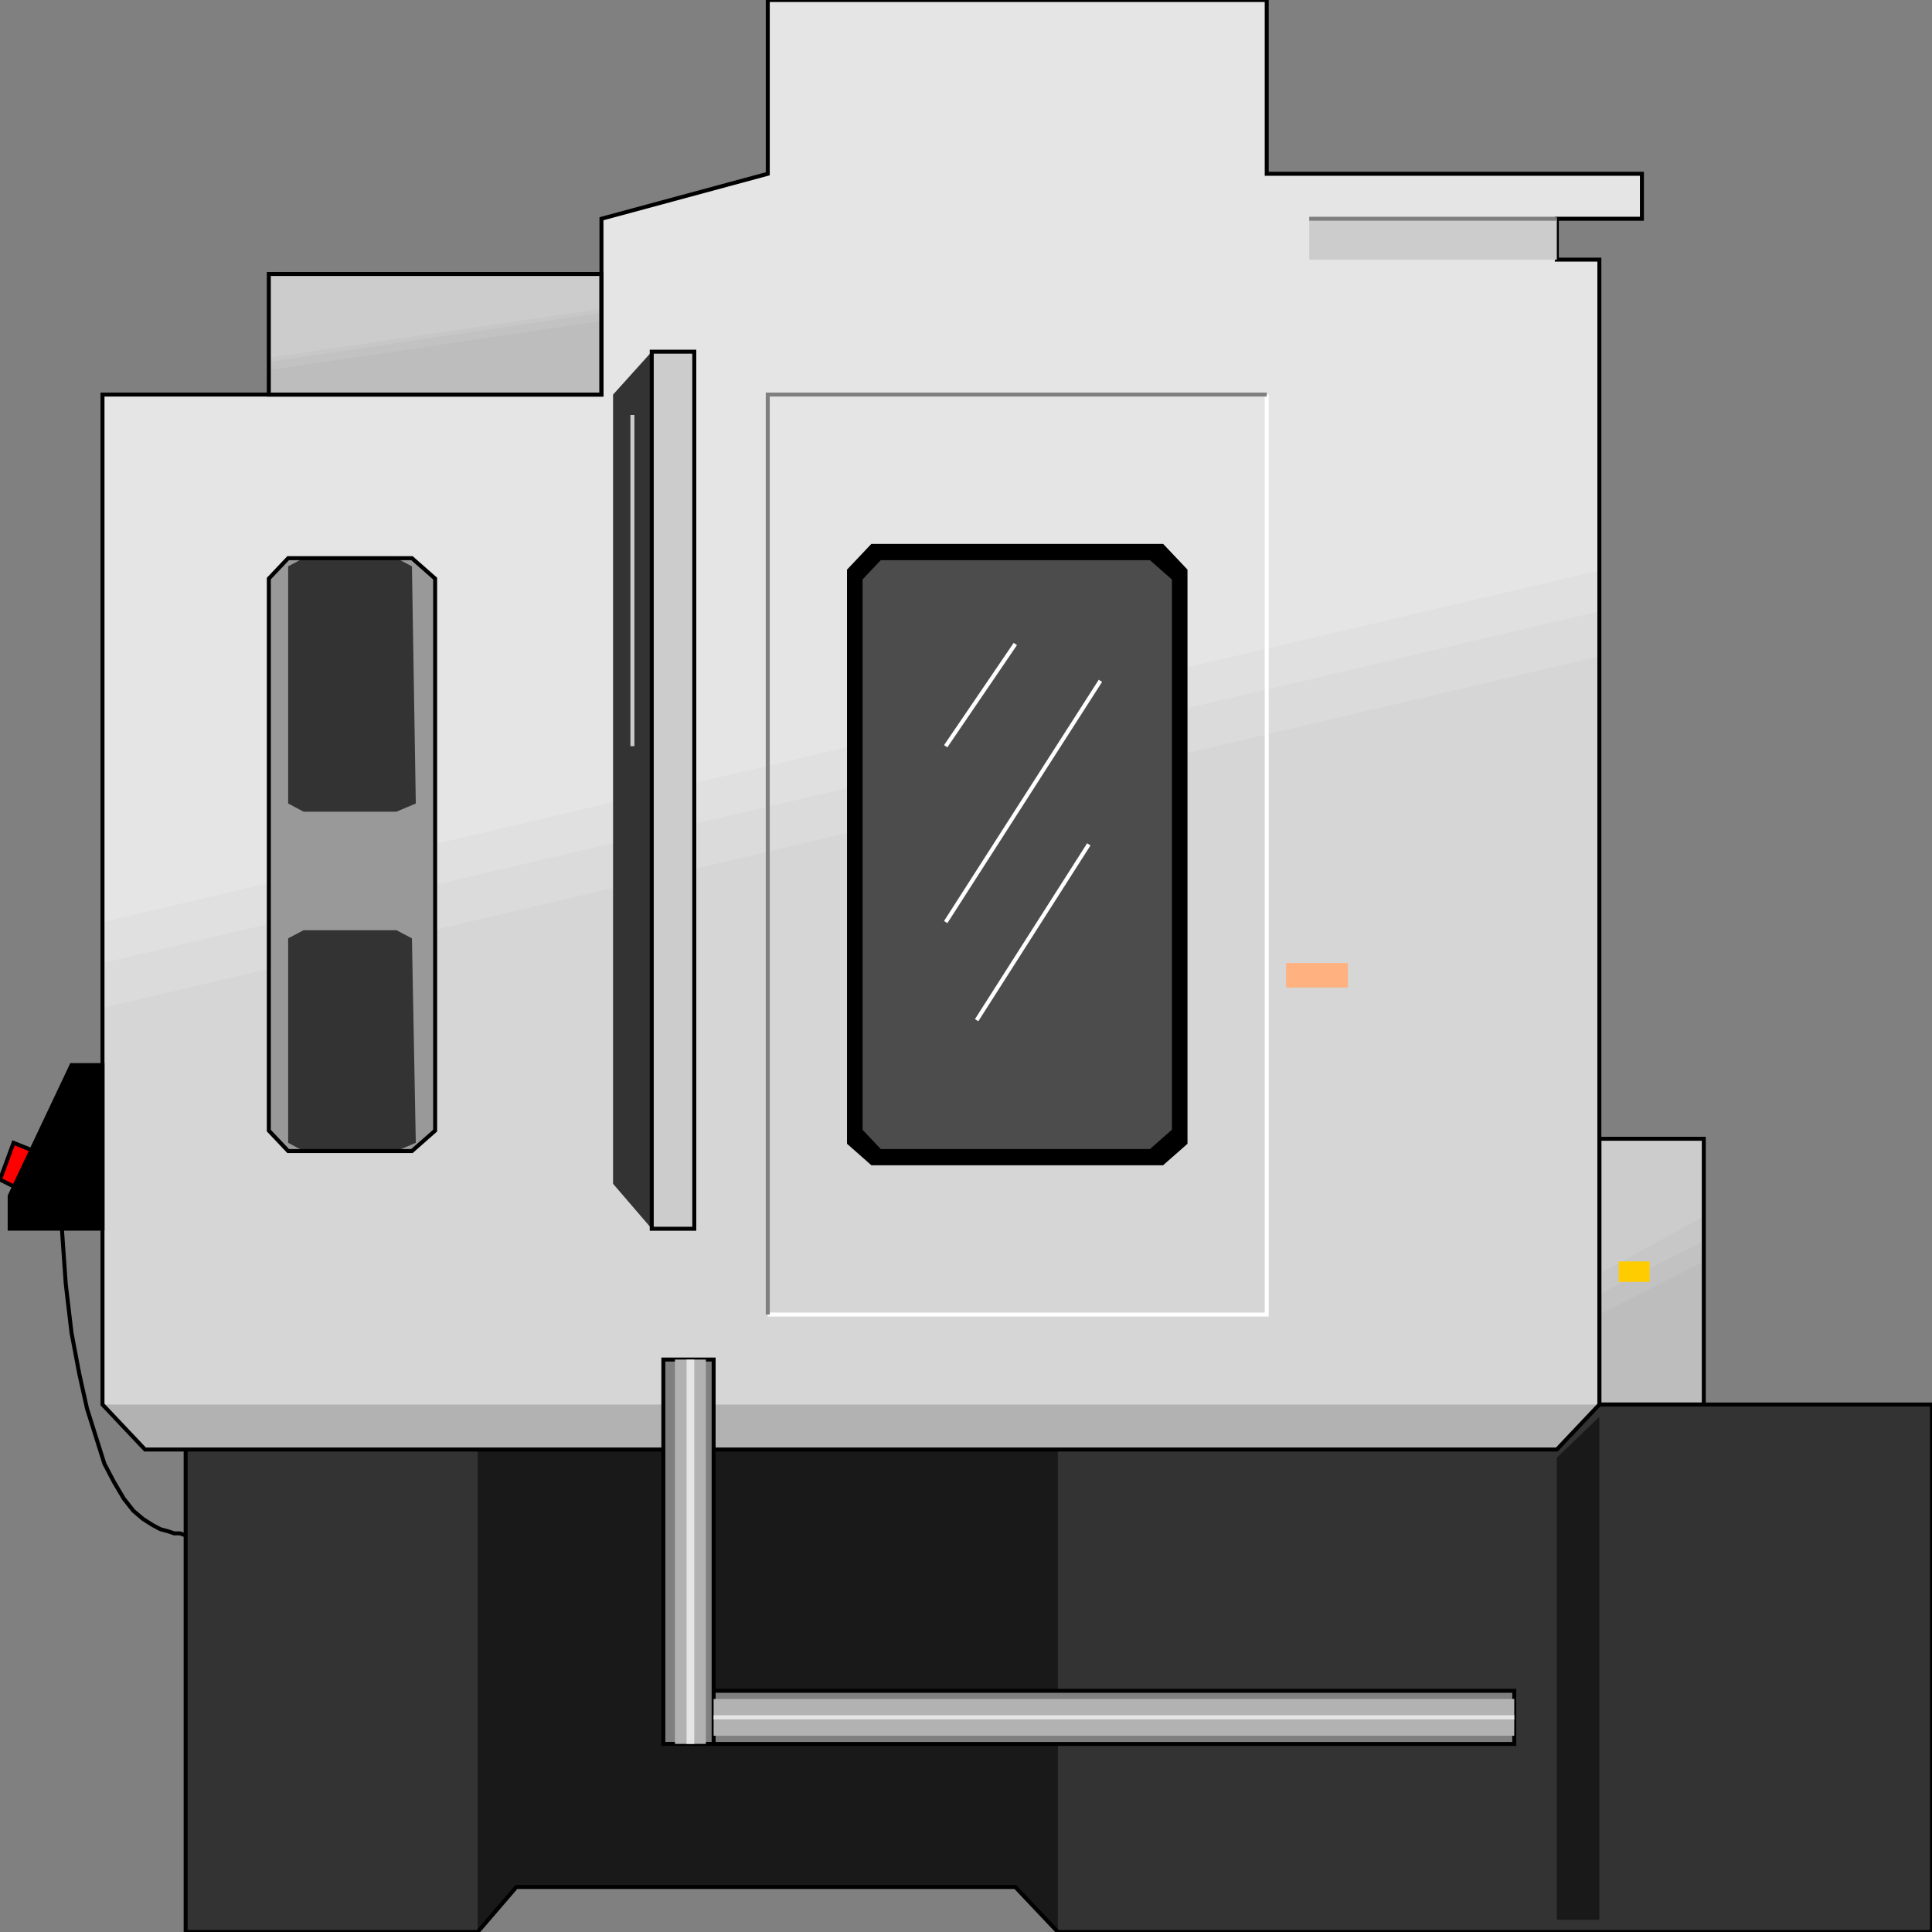 <svg width="150" height="150" viewBox="0 0 150 150" fill="none" xmlns="http://www.w3.org/2000/svg">
<rect x="0" y="0" width="150" height="150" fill="#808080" stroke="none"/>
<g clip-path="url(#clip0_2109_196867)">
<path d="M14.414 109.047V149.999H37.087L40.09 146.507H78.829L82.132 149.999H150V109.047H14.414Z" fill="#333333"/>
<path d="M120.871 113.175L124.174 110V149.048H120.871V113.175Z" fill="#191919"/>
<path d="M37.087 109.047V149.999L40.09 146.507H78.829L82.132 149.999V109.047H37.087Z" fill="#191919"/>
<path d="M20.871 21.273H46.697V30.639H20.871V21.273Z" fill="#CCCCCC"/>
<path d="M124.174 88.414H132.282V109.049H124.174V88.414Z" fill="#CCCCCC"/>
<path d="M20.871 27.778L46.697 23.969V30.635H20.871V27.778Z" fill="#C7C7C7"/>
<path d="M124.174 98.89L132.282 94.445V109.048H124.174V98.89Z" fill="#C7C7C7"/>
<path d="M20.871 28.099L46.697 24.289V30.638H20.871V28.099Z" fill="#C2C2C2"/>
<path d="M124.174 100.479L132.282 96.352V109.05H124.174V100.479Z" fill="#C2C2C2"/>
<path d="M20.871 28.731L46.697 24.922V30.636H20.871V28.731Z" fill="#BDBDBD"/>
<path d="M124.174 102.064L132.282 97.938V109.049H124.174V102.064Z" fill="#BDBDBD"/>
<path d="M2.553 92.853L4.204 89.996L1.051 88.727L0 91.584L2.553 92.853Z" fill="#FF0000" stroke="black" stroke-width="0.309"/>
<path d="M14.414 109.047V149.999H37.087L40.09 146.507H78.829L82.132 149.999H150V109.047H14.414Z" stroke="black" stroke-width="0.309"/>
<path d="M11.261 112.54H120.871L124.174 109.048V20.159H120.871V16.984H127.478V13.492H98.348V0H59.61V13.492L46.697 16.984V30.635H7.958V109.048L11.261 112.54Z" fill="#E5E5E5"/>
<path d="M11.261 112.543H120.871L124.174 109.051V44.289L7.958 71.591V109.051L11.261 112.543Z" fill="#E0E0E0"/>
<path d="M11.261 112.54H120.871L124.174 109.048V47.461L7.958 74.763V109.048L11.261 112.54Z" fill="#DBDBDB"/>
<path d="M11.261 112.54H120.871L124.174 109.048V50.953L7.958 78.255V109.048L11.261 112.54Z" fill="#D6D6D6"/>
<path d="M98.348 30.633V102.061H59.609" stroke="white" stroke-width="0.309"/>
<path d="M11.261 112.539H120.871L124.174 109.047H7.958L11.261 112.539Z" fill="#B2B2B2"/>
<path d="M11.261 112.54H120.871L124.174 109.048V20.159H120.871V16.984H127.478V13.492H98.348V0H59.61V13.492L46.697 16.984V30.635H7.958V109.048L11.261 112.54Z" stroke="black" stroke-width="0.309"/>
<path d="M47.598 30.638L50.601 27.305V95.4L47.598 91.908V30.638Z" fill="#333333"/>
<path d="M50.601 27.305H53.904V95.4H50.601V27.305Z" fill="#CCCCCC" stroke="black" stroke-width="0.309"/>
<path d="M49.1 57.933V32.219" stroke="#CCCCCC" stroke-width="0.309"/>
<path d="M99.85 74.766H104.654V76.67H99.85V74.766Z" fill="#FFB27F"/>
<path d="M67.718 90.319L65.916 88.732V44.288L67.718 42.383H90.24L92.042 44.288V88.732L90.24 90.319H67.718Z" fill="black" stroke="black" stroke-width="0.309"/>
<path d="M68.318 89.368L66.816 87.78V44.923L68.318 43.336H89.339L91.141 44.923V87.78L89.339 89.368H68.318Z" fill="#4C4C4C" stroke="black" stroke-width="0.309"/>
<path d="M75.826 79.206L84.535 65.555" stroke="white" stroke-width="0.309"/>
<path d="M73.424 71.59L85.436 52.859" stroke="white" stroke-width="0.309"/>
<path d="M73.424 57.937L78.829 50" stroke="white" stroke-width="0.309"/>
<path d="M22.373 89.368L20.871 87.78V44.923L22.373 43.336H31.982L33.784 44.923V87.78L31.982 89.368H22.373Z" fill="#999999"/>
<path d="M124.174 88.414H132.282V109.049H124.174V88.414Z" stroke="black" stroke-width="0.309"/>
<path d="M20.871 21.273H46.697V30.639H20.871V21.273Z" stroke="black" stroke-width="0.309"/>
<path d="M7.958 95.394H0.751V92.854L5.556 82.695H7.958V95.394Z" fill="black" stroke="black" stroke-width="0.309"/>
<path d="M4.805 95.398L5.105 99.684L5.555 103.494L6.156 106.668L6.757 109.367L7.507 111.748L8.108 113.652L8.859 115.081L9.609 116.351L10.36 117.303L11.111 117.938L11.862 118.414L12.462 118.732L13.063 118.891L13.513 119.049H13.964L14.414 119.208" stroke="black" stroke-width="0.309"/>
<path d="M23.573 63.019L22.372 62.384V43.971L23.573 43.336H30.78L31.982 43.971L32.282 62.384L30.78 63.019H23.573Z" fill="#333333"/>
<path d="M23.573 89.362L22.372 88.727V72.854L23.573 72.219H30.78L31.982 72.854L32.282 88.727L30.78 89.362H23.573Z" fill="#333333"/>
<path d="M22.373 89.368L20.871 87.78V44.923L22.373 43.336H31.982L33.784 44.923V87.78L31.982 89.368H22.373Z" stroke="black" stroke-width="0.309"/>
<path d="M117.567 131.273V135.4H55.405V131.273H117.567Z" fill="#7F7F7F" stroke="black" stroke-width="0.309"/>
<path d="M51.502 105.555H55.406V135.396H51.502V105.555Z" fill="#7F7F7F" stroke="black" stroke-width="0.309"/>
<path d="M117.567 131.906V134.763H55.405V131.906H117.567Z" fill="#B2B2B2"/>
<path d="M52.402 105.555H54.805V135.396H52.402V105.555Z" fill="#B2B2B2"/>
<path d="M117.567 133.172V133.489H55.405V133.172H117.567Z" fill="#E5E5E5"/>
<path d="M53.304 105.555H53.904V135.396H53.304V105.555Z" fill="#E5E5E5"/>
<path d="M101.651 16.984H120.871V20.159H101.651V16.984Z" fill="#CCCCCC"/>
<path d="M120.871 16.984H101.651" stroke="#7F7F7F" stroke-width="0.309"/>
<path d="M98.348 30.633H59.609V102.061" stroke="#7F7F7F" stroke-width="0.309"/>
<path d="M125.676 97.938H128.078V99.525H125.676V97.938Z" fill="#FFCC00"/>
</g>
<defs>
<clipPath id="clip0_2109_196867">
<rect width="150" height="150" fill="white"/>
</clipPath>
</defs>
</svg>
